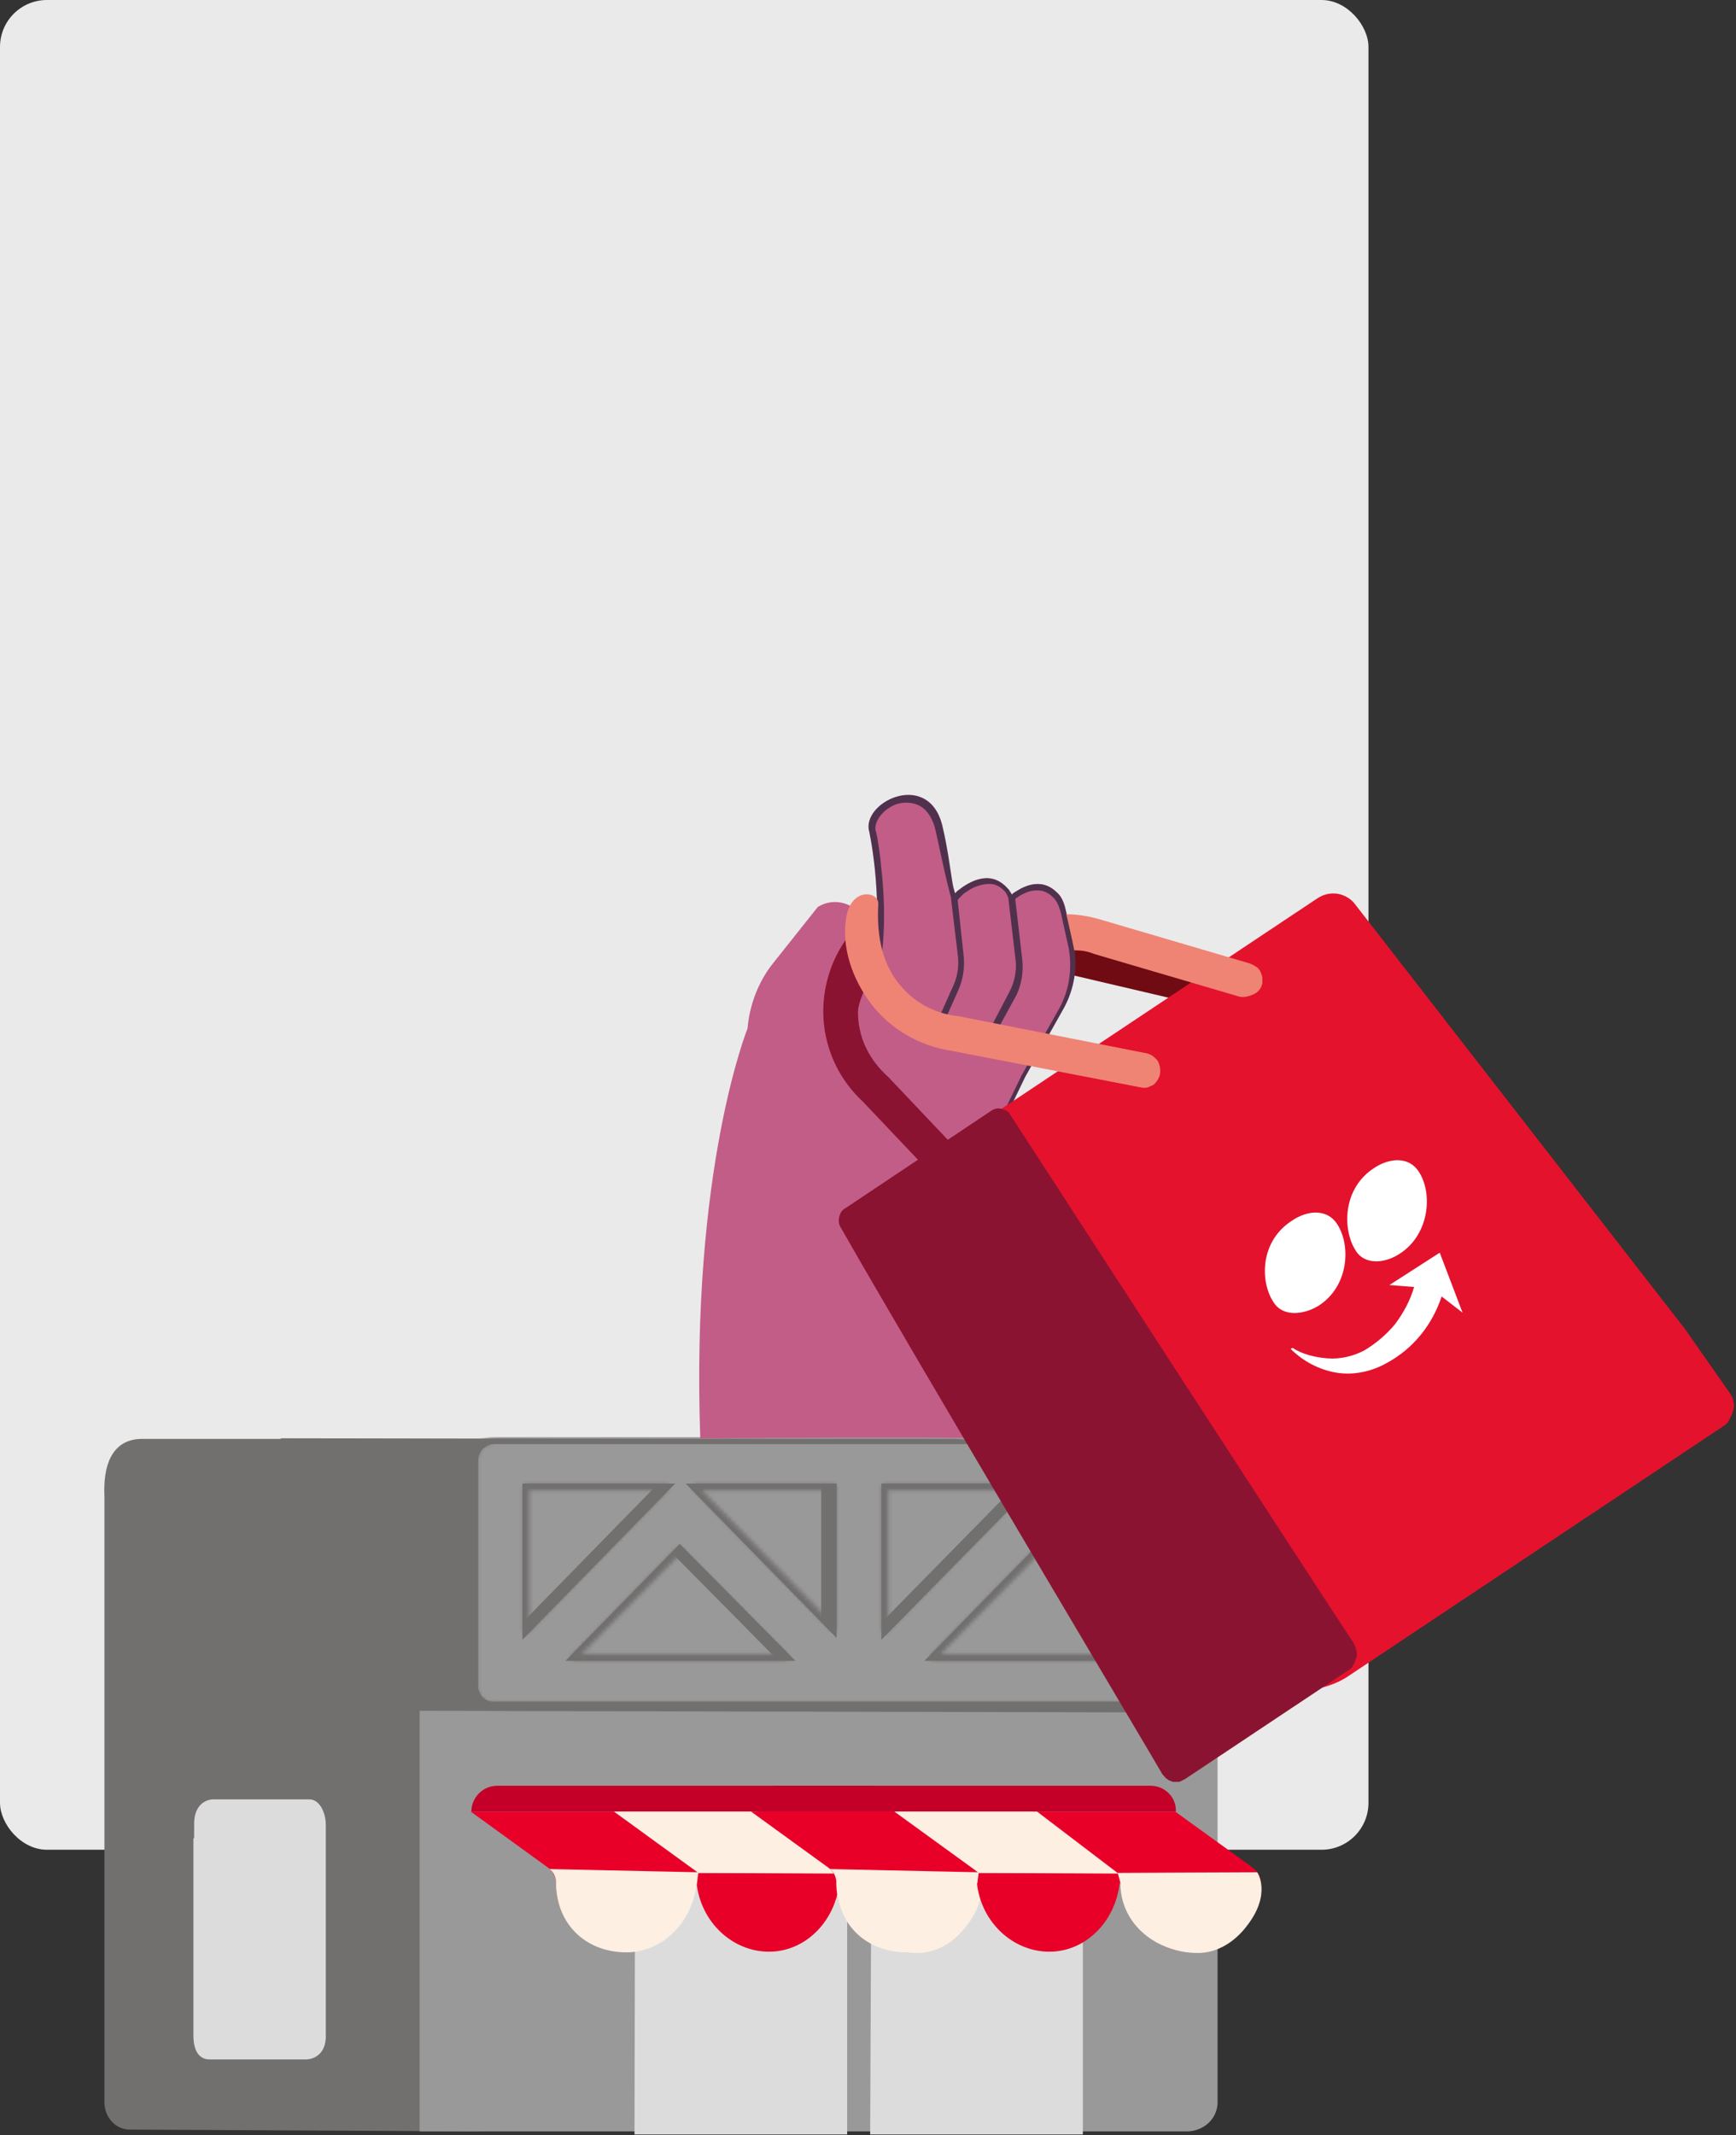 <svg width="444" height="546" viewBox="0 0 444 546" fill="none" xmlns="http://www.w3.org/2000/svg">
<rect x="0" y="0" width="444" height="546" fill="#333333" stroke="none"/>
<rect width="350" height="473" rx="12" fill="#EAEAEA"/>
<g clip-path="url(#clip0)">
<path d="M121.053 545.023L33.193 544.557C29.591 544.557 26.71 541.45 26.71 537.567V382.851C26.71 381.142 25.525 367.938 36.384 367.938H243.647C251.282 367.938 257.477 374.618 257.477 382.851V529.8C257.477 538.033 128.688 545.023 121.053 545.023Z" fill="#726F6F"/>
<path d="M303.497 545.023H107.326V378.657H303.659C308.018 378.657 311.409 382.075 311.409 386.113V537.567C311.409 541.761 307.857 545.023 303.497 545.023Z" fill="#999999"/>
<path d="M71.826 367.783L71.103 437.4L314.968 437.916V435.821V368.249L71.826 367.783ZM131.674 380.366H167.375L131.674 416.87V380.366ZM210.03 416.404L174.793 380.366H210.03V416.404ZM223.475 380.366H259.33L223.475 416.87V380.366ZM170.929 396.21L198.13 423.705H144.038L170.929 396.21ZM235.839 423.705L262.731 396.21L289.931 423.705H235.839ZM301.367 415.938L266.594 380.366H301.367V415.938Z" fill="#726F6F"/>
<path d="M222.858 475.996L222.549 546.674H276.95V474.443C276.95 470.715 274.013 467.763 270.304 467.763H230.431C230.431 467.763 222.549 467.452 222.858 475.996Z" fill="#DCDCDC"/>
<path fill-rule="evenodd" clip-rule="evenodd" d="M49.646 470.067L49.657 466.806C49.465 460.126 54.372 460.126 54.372 460.126H79.194C81.503 460.126 83.331 463.077 83.331 466.805V470.067H83.331V520.63C83.331 520.652 83.331 520.674 83.331 520.696V521.249L83.313 521.249C82.987 526.615 78.424 526.614 78.424 526.614H53.602C50.581 526.614 49.476 523.882 49.465 520.527L49.465 520.527L49.465 520.428L49.465 470.067H49.646Z" fill="#DCDCDC"/>
<path d="M162.43 475.996L162.275 546.674H216.676V474.443C216.676 470.715 213.74 467.763 210.031 467.763H170.003C170.003 467.763 162.275 467.452 162.43 475.996Z" fill="#DCDCDC"/>
<path d="M134.611 379.865H134.111V380.365V416.87V418.096L134.969 417.219L170.669 380.715L171.5 379.865H170.312H134.611ZM212.61 416.753L213.467 417.63V416.404V380.365V379.865H212.967H177.73H176.542L177.373 380.715L212.61 416.753ZM226.413 379.865H225.913V380.365V416.87V418.092L226.769 417.22L262.624 380.716L263.46 379.865H262.268H226.413ZM174.222 395.858L173.864 395.497L173.509 395.86L146.618 423.355L145.787 424.204H146.975H201.067H202.265L201.422 423.353L174.222 395.858ZM238.419 423.355L237.588 424.204H238.777H292.868H294.066L293.224 423.353L266.023 395.858L265.666 395.497L265.31 395.86L238.419 423.355ZM304.103 416.288L304.959 417.16V415.938V380.365V379.865H304.459H269.531H268.34L269.175 380.716L304.103 416.288ZM121.82 373.375C121.82 370.853 123.917 368.749 126.42 368.749H312.341C315.154 368.749 317.405 371.008 317.405 373.841V379.589V380.365V423.549V429.297C317.405 432.751 314.535 435.631 311.105 435.631H304.459H134.766H126.266C123.763 435.631 121.82 433.683 121.82 431.161V379.433V373.375Z" fill="#999999" stroke="#726F6F"/>
<mask id="path-9-inside-1" fill="white">
<path d="M311.104 437.064H304.459H134.92C134.92 437.064 134.766 437.064 134.611 437.064H126.111C123.02 437.064 120.393 434.578 120.393 431.316V379.589C120.393 379.434 120.393 379.434 120.393 379.278V373.375C120.547 370.113 123.174 367.473 126.42 367.473H312.186C315.741 367.473 318.523 370.269 318.523 373.841V429.452C318.523 431.472 317.75 433.336 316.359 434.889C314.968 436.287 313.113 437.064 311.104 437.064ZM134.611 435.51H304.304H310.95C312.495 435.51 314.041 434.889 315.277 433.802C316.359 432.714 317.132 431.161 317.132 429.452V373.841C317.132 371.201 314.968 369.026 312.341 369.026H126.42C123.947 369.026 122.093 371.045 122.093 373.375V379.434C122.093 379.589 122.093 379.589 122.093 379.744V431.316C122.093 433.646 123.947 435.51 126.265 435.51H134.456H134.611ZM292.868 424.481H238.776C238.467 424.481 238.158 424.326 238.003 424.015C237.849 423.705 238.003 423.394 238.158 423.239L265.049 395.744C265.204 395.589 265.358 395.589 265.513 395.589C265.667 395.589 265.976 395.744 265.976 395.744L293.177 423.239C293.331 423.394 293.486 423.705 293.331 424.015C293.486 424.326 293.177 424.481 292.868 424.481ZM240.631 422.928H291.168L265.822 397.297L240.631 422.928ZM201.066 424.481H146.975C146.666 424.481 146.357 424.326 146.202 424.015C146.047 423.705 146.202 423.394 146.357 423.239L173.248 395.744C173.402 395.589 173.557 395.589 173.712 395.589C174.021 395.589 174.175 395.744 174.175 395.744L201.376 423.239C201.53 423.394 201.685 423.705 201.53 424.015C201.376 424.326 201.376 424.481 201.066 424.481ZM148.829 422.928H199.366L174.021 397.297L148.829 422.928ZM226.412 417.647C226.258 417.647 226.258 417.647 226.103 417.647C225.794 417.491 225.64 417.181 225.64 416.87V380.366C225.64 379.9 225.949 379.589 226.412 379.589H262.113C262.422 379.589 262.731 379.744 262.886 380.055C263.04 380.366 262.885 380.676 262.731 380.832L227.03 417.336C226.876 417.491 226.721 417.647 226.412 417.647ZM227.185 381.142V415.006L260.413 381.142H227.185ZM134.611 417.647C134.456 417.647 134.456 417.647 134.302 417.647C133.993 417.491 133.838 417.181 133.838 416.87V380.366C133.838 379.9 134.147 379.589 134.611 379.589H170.311C170.621 379.589 170.93 379.744 171.084 380.055C171.239 380.366 171.084 380.676 170.93 380.832L135.229 417.336C135.075 417.491 134.92 417.647 134.611 417.647ZM135.384 381.142V415.006L168.611 381.142H135.384ZM212.967 417.025C212.812 417.025 212.503 416.87 212.503 416.87L177.266 380.832C177.112 380.676 176.957 380.366 177.112 380.055C177.266 379.744 177.575 379.589 177.884 379.589H213.121C213.585 379.589 213.894 379.9 213.894 380.366V416.404C213.894 416.715 213.739 417.025 213.43 417.181C213.276 417.025 213.121 417.025 212.967 417.025ZM179.584 381.142L212.348 414.54V381.142H179.584ZM304.459 416.715C304.304 416.715 303.995 416.559 303.995 416.559L269.067 380.832C268.913 380.676 268.758 380.366 268.913 380.055C269.067 379.744 269.376 379.589 269.686 379.589H304.459C304.922 379.589 305.232 379.9 305.232 380.366V415.938C305.232 416.249 305.077 416.559 304.768 416.715C304.613 416.715 304.459 416.715 304.459 416.715ZM271.386 381.142L303.686 414.074V381.142H271.386Z"/>
</mask>
<path d="M311.104 437.064H304.459H134.92C134.92 437.064 134.766 437.064 134.611 437.064H126.111C123.02 437.064 120.393 434.578 120.393 431.316V379.589C120.393 379.434 120.393 379.434 120.393 379.278V373.375C120.547 370.113 123.174 367.473 126.42 367.473H312.186C315.741 367.473 318.523 370.269 318.523 373.841V429.452C318.523 431.472 317.75 433.336 316.359 434.889C314.968 436.287 313.113 437.064 311.104 437.064ZM134.611 435.51H304.304H310.95C312.495 435.51 314.041 434.889 315.277 433.802C316.359 432.714 317.132 431.161 317.132 429.452V373.841C317.132 371.201 314.968 369.026 312.341 369.026H126.42C123.947 369.026 122.093 371.045 122.093 373.375V379.434C122.093 379.589 122.093 379.589 122.093 379.744V431.316C122.093 433.646 123.947 435.51 126.265 435.51H134.456H134.611ZM292.868 424.481H238.776C238.467 424.481 238.158 424.326 238.003 424.015C237.849 423.705 238.003 423.394 238.158 423.239L265.049 395.744C265.204 395.589 265.358 395.589 265.513 395.589C265.667 395.589 265.976 395.744 265.976 395.744L293.177 423.239C293.331 423.394 293.486 423.705 293.331 424.015C293.486 424.326 293.177 424.481 292.868 424.481ZM240.631 422.928H291.168L265.822 397.297L240.631 422.928ZM201.066 424.481H146.975C146.666 424.481 146.357 424.326 146.202 424.015C146.047 423.705 146.202 423.394 146.357 423.239L173.248 395.744C173.402 395.589 173.557 395.589 173.712 395.589C174.021 395.589 174.175 395.744 174.175 395.744L201.376 423.239C201.53 423.394 201.685 423.705 201.53 424.015C201.376 424.326 201.376 424.481 201.066 424.481ZM148.829 422.928H199.366L174.021 397.297L148.829 422.928ZM226.412 417.647C226.258 417.647 226.258 417.647 226.103 417.647C225.794 417.491 225.64 417.181 225.64 416.87V380.366C225.64 379.9 225.949 379.589 226.412 379.589H262.113C262.422 379.589 262.731 379.744 262.886 380.055C263.04 380.366 262.885 380.676 262.731 380.832L227.03 417.336C226.876 417.491 226.721 417.647 226.412 417.647ZM227.185 381.142V415.006L260.413 381.142H227.185ZM134.611 417.647C134.456 417.647 134.456 417.647 134.302 417.647C133.993 417.491 133.838 417.181 133.838 416.87V380.366C133.838 379.9 134.147 379.589 134.611 379.589H170.311C170.621 379.589 170.93 379.744 171.084 380.055C171.239 380.366 171.084 380.676 170.93 380.832L135.229 417.336C135.075 417.491 134.92 417.647 134.611 417.647ZM135.384 381.142V415.006L168.611 381.142H135.384ZM212.967 417.025C212.812 417.025 212.503 416.87 212.503 416.87L177.266 380.832C177.112 380.676 176.957 380.366 177.112 380.055C177.266 379.744 177.575 379.589 177.884 379.589H213.121C213.585 379.589 213.894 379.9 213.894 380.366V416.404C213.894 416.715 213.739 417.025 213.43 417.181C213.276 417.025 213.121 417.025 212.967 417.025ZM179.584 381.142L212.348 414.54V381.142H179.584ZM304.459 416.715C304.304 416.715 303.995 416.559 303.995 416.559L269.067 380.832C268.913 380.676 268.758 380.366 268.913 380.055C269.067 379.744 269.376 379.589 269.686 379.589H304.459C304.922 379.589 305.232 379.9 305.232 380.366V415.938C305.232 416.249 305.077 416.559 304.768 416.715C304.613 416.715 304.459 416.715 304.459 416.715ZM271.386 381.142L303.686 414.074V381.142H271.386Z" fill="#999999" stroke="#726F6F" stroke-width="2" mask="url(#path-9-inside-1)"/>
</g>
<g clip-path="url(#clip1)">
<path d="M248.524 477.441L228.875 463.241H192.384L214.014 478.927H178.679L157.049 463.241H120.393L140.207 477.606C141.363 478.432 142.023 479.753 142.188 481.074C142.188 492.137 150.114 499.072 160.186 499.072C169.433 499.072 178.184 481.074 178.184 481.074V481.734C179.34 491.641 187.43 499.072 196.677 499.072C205.924 499.072 213.519 491.476 214.675 481.569H214.84C215.996 491.476 223.591 499.072 232.838 499.072C242.084 499.072 249.845 491.311 250.836 481.404C250.836 481.404 250.836 481.404 250.836 481.239C250.67 479.753 249.845 478.432 248.524 477.441Z" fill="#E90029"/>
<path d="M140.537 477.938C141.528 478.598 142.023 479.754 142.188 480.91C142.188 481.075 142.188 481.24 142.188 481.24C142.188 492.303 150.114 499.238 160.186 499.238C169.433 499.238 177.028 491.642 178.184 481.735C178.349 481.735 178.514 478.763 178.679 478.763L140.537 477.938Z" fill="#FDEFE1"/>
<path d="M214.84 481.405C214.84 492.467 224.582 499.402 234.654 499.402C239.773 499.402 244.231 496.43 247.203 492.467C253.643 484.212 249.845 478.763 249.845 478.763C244.231 478.763 214.18 478.928 214.18 478.928L214.84 481.405Z" fill="#FDEFE1"/>
<path d="M222.601 456.637H127.163C123.531 456.637 120.559 459.609 120.559 463.241H229.041C229.206 459.609 226.234 456.637 222.601 456.637Z" fill="#C40029"/>
<path d="M193.54 463.241H157.049L178.679 478.927L214.345 479.093L193.54 463.241Z" fill="#FDEFE1"/>
</g>
<g clip-path="url(#clip2)">
<path d="M320.221 477.441L300.572 463.241H264.081L285.712 478.927H250.376L228.746 463.241H192.09L211.904 477.606C213.06 478.432 213.72 479.753 213.885 481.074C213.885 492.137 221.811 499.072 231.883 499.072C241.13 499.072 249.881 481.074 249.881 481.074V481.734C251.037 491.641 259.128 499.072 268.374 499.072C277.621 499.072 285.216 491.476 286.372 481.569H286.537C287.693 491.476 295.288 499.072 304.535 499.072C313.782 499.072 321.542 491.311 322.533 481.404C322.533 481.404 322.533 481.404 322.533 481.239C322.368 479.753 321.542 478.432 320.221 477.441Z" fill="#E90029"/>
<path d="M212.234 477.938C213.225 478.598 213.72 479.754 213.886 480.91C213.886 481.075 213.886 481.24 213.886 481.24C213.886 492.303 221.811 499.238 231.883 499.238C241.13 499.238 248.725 491.642 249.881 481.735C250.046 481.735 250.211 478.763 250.377 478.763L212.234 477.938Z" fill="#FDEFE1"/>
<path d="M286.537 481.405C286.537 492.467 296.279 499.402 306.352 499.402C311.47 499.402 315.928 496.43 318.901 492.467C325.34 484.212 321.542 478.763 321.542 478.763C315.928 478.763 285.877 478.928 285.877 478.928L286.537 481.405Z" fill="#FDEFE1"/>
<path d="M294.299 456.637H198.861C195.228 456.637 192.256 459.609 192.256 463.241H300.738C300.903 459.609 297.931 456.637 294.299 456.637Z" fill="#C40029"/>
<path d="M265.237 463.241H228.746L250.377 478.927L286.042 479.093L265.237 463.241Z" fill="#FDEFE1"/>
</g>
<path d="M315.573 259.038L269.361 248.201H269.115C267.149 247.462 264.937 246.969 262.97 246.969C263.216 244.014 262.97 241.058 262.479 238.103C265.674 238.103 268.87 238.841 271.819 239.827L318.031 250.664C319.014 250.91 319.751 251.403 320.243 252.142C320.734 252.881 321.226 253.866 321.226 254.605C321.226 255.097 321.226 255.59 320.98 256.083C320.734 257.314 319.997 258.299 319.014 258.792C317.785 259.284 316.556 259.531 315.573 259.038Z" fill="#700B13"/>
<path d="M218.971 254.11L223.887 245.736C226.1 228.003 222.412 211.993 222.412 211.993C222.167 204.604 237.161 197.954 240.356 212.486C241.585 218.15 243.06 223.815 244.289 228.495C244.289 228.495 251.663 220.86 257.317 226.771C257.808 227.264 258.3 228.003 258.792 228.741C261.25 226.771 266.166 224.062 270.344 228.249C271.573 229.48 272.311 230.958 272.557 232.682L274.523 241.549C275.506 246.968 274.769 252.879 272.065 257.805L262.233 275.292L245.764 309.282C233.719 341.794 183.821 310.513 194.145 293.765L218.971 254.11Z" fill="#C25D87"/>
<path fill-rule="evenodd" clip-rule="evenodd" d="M194.145 293.766C183.821 310.515 233.719 341.549 245.764 309.283L262.233 275.294L272.065 257.806C274.769 252.88 275.752 247.216 274.523 241.551L272.557 232.684C272.065 230.96 271.573 229.236 270.344 228.25C266.657 224.556 262.479 226.28 259.775 228.004C259.283 228.25 259.037 228.497 258.791 228.743C258.546 228.25 258.3 228.004 258.054 227.511C257.808 227.265 257.563 227.019 257.317 226.773C252.892 222.339 247.484 225.787 245.272 227.511C244.535 228.004 244.289 228.497 244.289 228.497C244.043 228.004 244.043 227.511 243.797 227.019C243.013 222.076 242.34 216.713 241.111 211.54C237.915 197.009 221.21 204.516 222.167 211.995C222.167 211.995 225.854 227.758 223.641 245.738L218.725 254.112L194.145 293.766ZM208.156 260.269C211.351 260.762 213.809 260.516 216.021 259.531C218.234 258.545 219.463 256.821 220.2 254.358L225.116 245.984C225.116 245.738 225.362 245.738 225.362 245.491C226.591 236.378 226.099 228.004 225.362 221.6C225.116 218.398 224.625 215.935 224.379 214.211C224.133 213.226 224.133 212.733 223.887 212.241C223.887 211.995 223.887 211.748 223.887 211.748C223.887 210.517 224.625 209.039 225.854 207.807C227.083 206.576 228.803 205.591 230.524 205.344C232.245 205.098 234.211 205.344 235.686 206.33C237.161 207.315 238.636 209.285 239.373 212.733C240.602 218.398 241.784 224.063 243.013 228.743C243.259 229.236 243.797 231.195 244.289 231.441C244.623 230.27 245.272 229.728 245.518 229.482C245.518 229.482 245.518 229.482 245.764 229.236C246.01 228.989 246.255 228.743 246.501 228.497C247.239 228.004 248.222 227.265 249.451 226.773C250.68 226.28 251.909 226.034 253.138 226.034C254.367 226.034 255.596 226.526 256.825 227.758C257.317 228.25 257.563 228.743 257.808 229.482C258.054 229.728 258.3 230.221 258.546 230.221C259.037 230.221 259.283 230.221 259.529 229.974C260.758 228.989 262.479 228.004 264.199 227.758C265.92 227.511 267.641 227.758 269.361 229.482C270.344 230.467 270.836 231.699 271.328 233.423L273.294 242.29C274.277 247.462 273.54 252.88 271.082 257.56L261.25 275.048L244.781 309.037C241.831 316.672 236.915 320.613 231.016 321.845C225.116 323.076 218.479 321.845 212.334 319.135C206.189 316.18 200.781 311.993 197.34 307.559C194.145 302.88 193.161 298.446 195.374 294.998C195.62 294.752 195.62 294.259 195.62 294.013L194.391 294.505C195.62 294.013 195.62 294.013 195.62 294.013L195.128 292.289C194.882 291.303 194.39 289.579 193.653 287.855" fill="#50314D"/>
<path d="M248.713 298.202L268.014 367.822C253.066 367.822 238.837 367.329 179.106 367.822C176.648 298.858 191.194 262.981 191.194 262.981C191.686 257.069 193.898 251.158 197.585 246.478L209.138 231.947C213.317 229.237 219.216 230.961 221.182 235.641L248.713 298.202Z" fill="#C25D87"/>
<path fill-rule="evenodd" clip-rule="evenodd" d="M261.003 245.493L259.283 228.991H258.3L260.02 245.493C260.266 248.203 259.774 250.912 258.545 253.375L250.68 268.646L251.417 269.138L259.283 253.868C260.758 251.405 261.249 248.449 261.003 245.493Z" fill="#50314D"/>
<path d="M251.662 269.629L250.188 268.89L258.299 253.373C259.528 250.91 260.02 248.201 259.774 245.738L257.808 228.989L259.528 228.743L261.495 245.738C261.741 248.694 261.249 251.649 260.02 254.358L251.662 269.629ZM251.171 268.644L259.037 253.866C260.266 251.157 260.757 248.447 260.511 245.492H260.757H260.511L258.791 229.236H258.545L260.266 245.492C260.512 248.201 260.02 250.91 258.791 253.62L251.171 268.644Z" fill="#50314D"/>
<path fill-rule="evenodd" clip-rule="evenodd" d="M246.255 244.751L244.534 228.742L243.551 228.249L245.271 244.751C245.517 247.461 245.026 250.17 243.797 252.633L238.635 264.209L239.618 264.702L244.78 253.125C246.009 250.662 246.746 247.707 246.255 244.751Z" fill="#50314D"/>
<path d="M239.618 265.194L238.635 264.702C238.389 264.702 238.389 264.455 238.389 264.209L243.551 252.633C244.78 250.17 245.271 247.461 245.025 244.751L243.059 228.249C243.059 228.003 243.059 228.003 243.305 228.003H243.551L244.534 228.496L244.78 228.742L246.5 244.751C246.746 247.707 246.254 250.663 245.025 253.372L239.864 264.948C240.109 264.948 239.864 264.948 239.618 265.194C239.864 265.194 239.864 265.194 239.618 265.194ZM239.372 264.209L244.534 253.126C245.763 250.416 246.255 247.707 246.009 244.751L244.288 228.988L244.042 228.742L245.763 244.505C246.009 247.214 245.517 249.924 244.288 252.633L239.372 264.209Z" fill="#50314D"/>
<path d="M227.083 275.295C222.412 271.108 219.708 265.689 219.463 259.778C218.971 253.867 224.973 251.021 223.006 234.765C220.302 236.489 219.954 235.64 217.988 238.103C212.826 244.261 210.122 252.389 210.614 260.517C211.105 268.645 214.792 276.28 220.692 281.699L258.054 321.107C258.791 321.846 259.529 322.338 260.512 322.338C261.495 322.585 262.479 322.338 263.216 322.092C263.708 321.846 263.953 321.599 264.445 321.353C265.182 320.614 265.674 319.383 265.92 318.151C265.92 316.92 265.428 315.934 264.691 314.949L227.083 275.295Z" fill="#8A1332"/>
<path d="M440.873 364.613L344.422 428.881C337.619 433.263 323.771 434.48 319.641 427.664L249.67 310.812C245.54 304.239 242.139 293.041 248.456 288.659L336.89 229.746C338.348 228.772 340.048 228.285 341.992 228.529C343.693 228.772 345.393 229.746 346.365 230.963L430.912 339.782L442.331 356.092C442.817 356.823 443.303 357.553 443.303 358.283C443.546 359.014 443.546 359.987 443.303 360.718C443.06 361.448 442.817 362.178 442.331 362.909C442.088 363.639 441.602 364.126 440.873 364.613Z" fill="#E4122C"/>
<path d="M344.421 427.396L303.119 454.905C302.633 455.149 302.148 455.392 301.662 455.636C301.176 455.636 300.447 455.636 299.961 455.636C299.475 455.392 298.989 455.392 298.503 454.905C298.017 454.662 297.775 454.175 297.289 453.688C295.102 449.793 232.906 345.356 214.928 313.709C214.442 312.979 214.442 311.761 214.685 311.031C214.928 310.057 215.414 309.327 216.386 308.84L253.557 284.009C254.286 283.522 255.258 283.279 255.987 283.522C256.959 283.766 257.687 284.009 258.173 284.739C258.173 284.739 341.992 414.007 345.879 419.606C346.365 420.336 346.608 421.067 346.851 421.797C347.094 422.527 347.094 423.258 346.851 423.988C346.608 424.718 346.365 425.449 345.879 426.179C345.393 426.909 345.15 426.909 344.421 427.396Z" fill="#8A1332"/>
<path fill-rule="evenodd" clip-rule="evenodd" d="M337.132 333.957C344.907 329.088 345.636 318.62 341.992 313.021C339.319 308.882 334.217 309.612 330.573 312.047C322.07 317.403 322.313 327.871 325.714 332.983C328.143 336.878 333.488 336.148 337.132 333.957ZM362.885 299.631C366.53 305.23 365.558 315.698 358.026 320.567C354.382 323.002 349.037 323.732 346.608 319.594C343.449 314.481 343.206 304.013 351.467 298.658C355.111 296.223 360.213 295.493 362.885 299.631ZM354.625 348.563C361.428 344.911 366.287 338.825 368.716 331.522L374.061 335.661L368.23 320.324L355.354 328.601L361.671 329.088C360.699 332.496 358.998 335.661 356.812 338.582C354.625 341.26 351.71 343.694 348.794 345.398C345.879 346.859 342.72 347.589 339.562 347.346C336.404 347.102 333.245 346.372 330.573 344.668L330.087 344.911C333.245 348.076 337.375 350.267 341.749 350.997C346.122 351.728 350.738 350.754 354.625 348.563Z" fill="white"/>
<path d="M244.779 259.777H244.534C238.634 259.038 233.472 256.083 229.785 251.403C226.098 246.723 224.132 240.319 224.623 231.206C224.869 228.004 217.987 226.773 216.512 234.162C215.037 242.043 217.987 250.418 222.903 256.821C227.819 263.225 235.193 267.412 243.059 268.644L291.483 278.003C292.466 278.25 293.449 278.25 294.186 277.757C295.17 277.511 295.661 276.772 296.153 276.033C296.399 275.54 296.644 275.048 296.644 274.801C296.89 273.57 296.644 272.338 296.153 271.353C295.415 270.368 294.432 269.629 293.449 269.383L244.779 259.777Z" fill="#EF8475"/>
<path d="M316.964 254.849L280.093 244.012C278.127 243.273 276.978 243.016 274.766 243.016C274.766 243.016 273.889 238.463 272.719 233.78C275.914 233.78 279.11 234.406 282.305 235.391L319.176 246.229C320.159 246.475 320.897 246.967 321.634 247.46C322.372 248.199 322.617 248.938 322.863 249.923C322.863 250.416 322.863 250.908 322.863 251.401C322.617 252.632 321.88 253.618 320.897 254.11C319.422 254.849 318.193 255.095 316.964 254.849Z" fill="#EF8475"/>
<defs>
<clipPath id="clip0">
<rect width="318.677" height="178.327" fill="white" transform="translate(0 367.473)"/>
</clipPath>
<clipPath id="clip1">
<rect width="130.773" height="42.766" fill="white" transform="translate(120.393 456.637)"/>
</clipPath>
<clipPath id="clip2">
<rect width="130.773" height="42.766" fill="white" transform="translate(192.09 456.637)"/>
</clipPath>
</defs>
</svg>
